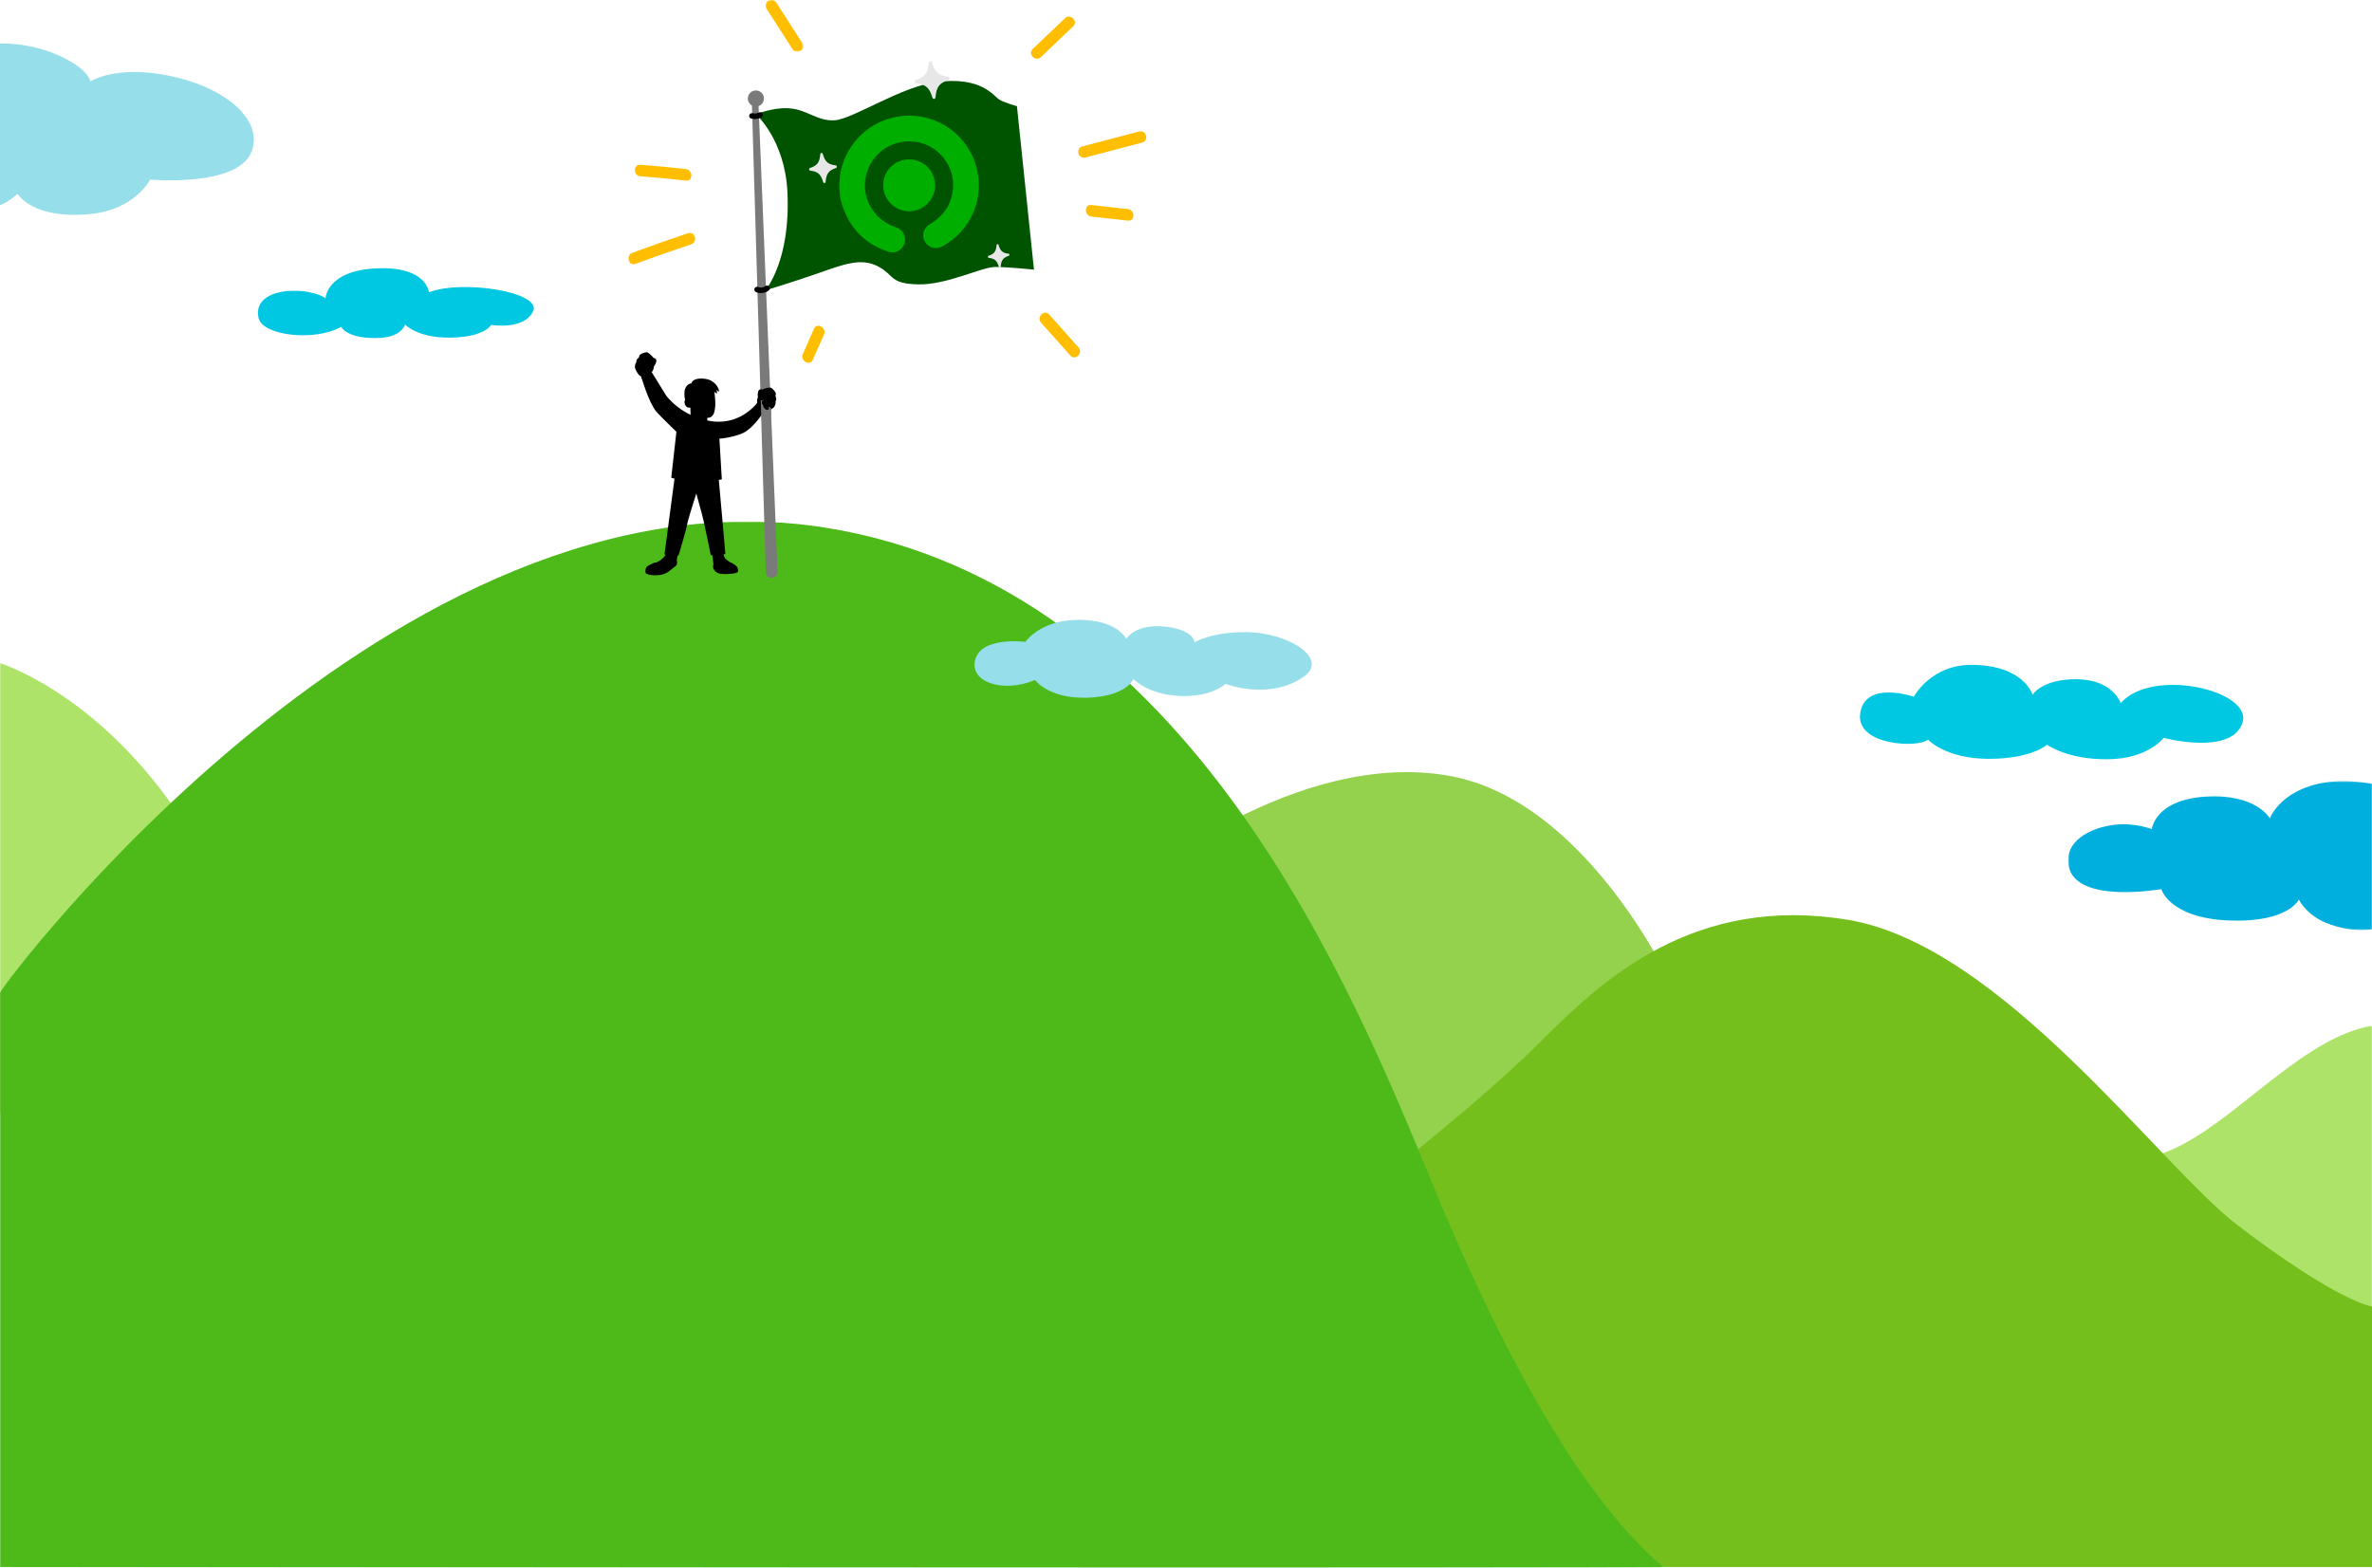 <?xml version="1.0" encoding="UTF-8"?>
<svg width="1440px" height="952px" viewBox="0 0 1440 952" version="1.1" xmlns="http://www.w3.org/2000/svg" xmlns:xlink="http://www.w3.org/1999/xlink">
    <!-- Generator: Sketch 62 (91390) - https://sketch.com -->
    <title>Group 105</title>
    <desc>Created with Sketch.</desc>
    <defs>
        <polygon id="path-1" points="0.415 0.834 199 0.834 199 192.235 0.415 192.235"></polygon>
        <polygon id="path-3" points="0 0.515 127.412 0.515 127.412 274.036 0 274.036"></polygon>
        <polygon id="path-5" points="0 0.669 1009.664 0.669 1009.664 636 0 636"></polygon>
        <polygon id="path-7" points="0.524 0.29 185 0.29 185 90.75 0.524 90.75"></polygon>
        <polygon id="path-9" points="0.705 0.985 23.686 0.985 23.686 32.405 0.705 32.405"></polygon>
        <polygon id="path-11" points="0 953.015 1440 953.015 1440 1 0 1"></polygon>
    </defs>
    <g id="Page-1-Copy" stroke="none" stroke-width="1" fill="none" fill-rule="evenodd">
        <g id="Home-Page-Copy-9" transform="translate(0, -2758)">
            <g id="Group-105" transform="translate(0, 2757)">
                <g id="Group-3" transform="translate(1241, 623.015)">
                    <mask id="mask-2" fill="white">
                        <use xlink:href="#path-1"></use>
                    </mask>
                    <g id="Clip-2"></g>
                    <path d="M84.247,72.794 C43.041,94.667 0.415,80.853 0.415,80.853 L4.677,121.146 L199,192.235 L199,0.834 C159.149,7.576 120.857,53.36 84.247,72.794" id="Fill-1" fill="#AEE36A" mask="url(#mask-2)"></path>
                </g>
                <g id="Group-6" transform="translate(0, 403.015)">
                    <mask id="mask-4" fill="white">
                        <use xlink:href="#path-3"></use>
                    </mask>
                    <g id="Clip-5"></g>
                    <path d="M127.412,124.852 C99.888,69.802 52.157,20.23 -0,0.515 L-0,274.036 L127.412,124.852 Z" id="Fill-4" fill="#AEE36A" mask="url(#mask-4)"></path>
                </g>
                <path d="M689.434,537.325 C689.434,537.325 787.09,455.039 880.447,472.217 C963.184,487.44 1014.134,597.688 1014.134,597.688 L858.041,768.718 L689.434,537.325 Z" id="Fill-7" fill="#94D24D"></path>
                <path d="M839.14,716.165 C839.14,716.165 899.298,669.592 936.529,632.268 C973.146,595.557 1028.875,544.043 1121.94,559.558 C1215.202,575.105 1311.07,708.902 1358.402,744.984 C1420.191,792.088 1440,794.318 1440,794.318 L1440,952.526 L956.927,952.526 L839.14,716.165 Z" id="Fill-9" fill="#74BF1B"></path>
                <g id="Group-13" transform="translate(0, 317.015)">
                    <mask id="mask-6" fill="white">
                        <use xlink:href="#path-5"></use>
                    </mask>
                    <g id="Clip-12"></g>
                    <path d="M1009.664,635.511 C953.524,587.878 903.849,485.95 870.168,404.153 C822.535,288.474 722.94,39.59 501.016,4.38 C240.035,-37.028 1.701,281.669 0,286.773 L0,635.511 C0,635.511 1010.96,636.612 1009.664,635.511" id="Fill-11" fill="#4DBA1A" mask="url(#mask-6)"></path>
                </g>
                <path d="M458.889,70.358 C458.889,70.358 476.381,85.816 478.008,117.138 C480.206,159.457 464.584,177.342 464.584,177.342 C464.584,177.342 482.076,172.054 497.127,166.766 C512.178,161.478 522.754,157.41 532.924,162.698 C543.094,167.986 539.839,173.275 557.331,173.682 C574.823,174.088 595.975,163.105 604.111,163.105 C612.247,163.105 627.705,164.732 627.705,164.732 L617.361,65.454 C617.361,65.454 609.806,63.443 606.552,61.409 C603.298,59.375 595.975,47.171 568.314,50.833 C546.926,53.663 517.873,73.206 506.889,74.019 C495.907,74.833 489.805,67.104 478.008,66.697 C468.648,66.374 458.889,70.358 458.889,70.358" id="Fill-14" fill="#005400"></path>
                <path d="M456.49,65.045 L464.928,349.687 L465.006,349.813 C466.854,352.816 470.494,352.586 472.096,349.363 L460.48,64.524 L456.49,65.045 Z" id="Fill-16" fill="#7A7A7A"></path>
                <path d="M463.777,60.811 C463.777,63.51 461.589,65.699 458.889,65.699 C456.19,65.699 454.002,63.51 454.002,60.811 C454.002,58.111 456.19,55.923 458.889,55.923 C461.589,55.923 463.777,58.111 463.777,60.811" id="Fill-18" fill="#7A7A7A"></path>
                <path d="M725.188,391.066 C725.188,391.066 725.188,383.757 708.438,381.625 C689.288,379.188 683.77,388.934 683.77,388.934 C683.77,388.934 678.288,377.361 654.837,377.361 C631.388,377.361 622.556,390.762 622.556,390.762 C622.556,390.762 594.538,387.107 591.797,402.639 C589.505,415.622 609.46,421.826 628.341,413.907 C628.341,413.907 636.761,425.566 660.515,424.651 C684.27,423.738 688.034,413.298 688.034,413.298 C688.034,413.298 696.904,422.819 716.277,423.605 C735.649,424.39 744.027,416.274 744.027,416.274 C744.027,416.274 770.99,426.746 791.933,411.563 C806.471,401.023 782.77,385.122 756.591,384.86 C735.347,384.648 725.188,391.066 725.188,391.066" id="Fill-20" fill="#97DEEB"></path>
                <path d="M260.385,178.457 C281.241,170.585 329.419,178.483 323.61,190.111 C317.801,201.74 298.203,198.237 298.203,198.237 C298.203,198.237 294.852,204.722 277.636,205.846 C254.023,207.387 245.899,197.979 245.899,197.979 C245.899,197.979 244.165,205.371 231.119,206.138 C210.953,207.324 207.075,199.465 207.075,199.465 C191.428,208.414 159.415,205.006 156.953,194.051 C154.437,182.86 165.383,177.733 177.661,177.591 C191.786,177.429 197.653,182.135 197.653,182.135 C197.653,182.135 198.173,165.274 228.685,163.948 C259.196,162.623 260.385,178.457 260.385,178.457" id="Fill-22" fill="#00C7E2"></path>
                <path d="M0,125.58 C5.18,123.812 10.693,118.677 10.693,118.677 C10.693,118.677 19.645,134.615 55.398,130.9 C82.041,128.132 91.162,110.061 91.162,110.061 C91.162,110.061 144.213,114.804 152.658,93.195 C160.187,73.93 137.086,54.154 103.158,47.082 C70.222,40.217 54.872,50.463 54.872,50.463 C54.872,50.463 54.052,43.243 36.708,35.162 C17.787,26.346 0,27.486 0,27.486 L0,125.58 Z" id="Fill-24" fill="#97DEEB"></path>
                <path d="M1161.832,424.067 C1161.832,424.067 1132.448,413.925 1129.327,433.948 C1126.2,454.015 1165.212,455.271 1170.413,450.07 C1170.413,450.07 1181.074,461.772 1207.338,461.772 C1233.602,461.772 1242.703,453.191 1242.703,453.191 C1242.703,453.191 1254.925,462.293 1279.628,462.032 C1304.331,461.772 1313.433,449.03 1313.433,449.03 C1313.433,449.03 1354.258,459.952 1361.279,440.189 C1368.3,420.426 1306.672,405.864 1287.429,427.967 C1287.429,427.967 1282.792,413.796 1261.234,413.459 C1239.677,413.123 1233.951,422.891 1233.951,422.891 C1233.951,422.891 1228.898,405.038 1197.235,404.701 C1172.302,404.436 1161.832,424.067 1161.832,424.067" id="Fill-26" fill="#00C7E2"></path>
                <g id="Group-30" transform="translate(1255, 475.015)">
                    <mask id="mask-8" fill="white">
                        <use xlink:href="#path-7"></use>
                    </mask>
                    <g id="Clip-29"></g>
                    <path d="M140.572,72.224 C140.572,72.224 134.224,86.382 98.096,84.918 C61.968,83.453 57.086,65.877 57.086,65.877 C57.086,65.877 5.757,75.084 0.94,52.207 C-2.317,36.74 14.167,28.441 28.966,26.766 C40.793,25.429 51.346,29.4 51.346,29.4 C51.346,29.4 53.179,11.685 83.938,9.732 C114.696,7.779 122.996,22.913 122.996,22.913 C122.996,22.913 130.319,2.897 162.542,0.455 C172.869,-0.327 185,1.92 185,1.92 L185,90.288 C185,90.288 172.795,92.73 157.171,86.382 C144.992,81.435 140.572,72.224 140.572,72.224" id="Fill-28" fill="#00AFDD" mask="url(#mask-8)"></path>
                </g>
                <path d="M388.778,108.055 C397.993,108.719 407.186,109.593 416.362,110.674 C420.827,111.201 420.789,104.198 416.362,103.674 C407.187,102.593 397.993,101.719 388.778,101.055 C384.283,100.731 384.303,107.731 388.778,108.055" id="Fill-31" fill="#FFBF00"></path>
                <path d="M385.793,161.227 C396.99,157.09 408.252,153.135 419.575,149.36 C423.829,147.943 422.005,141.18 417.714,142.61 C406.39,146.385 395.13,150.34 383.933,154.477 C379.743,156.025 381.555,162.793 385.793,161.227" id="Fill-33" fill="#FFBF00"></path>
                <g id="Group-37" transform="translate(464, 0.015)">
                    <mask id="mask-10" fill="white">
                        <use xlink:href="#path-9"></use>
                    </mask>
                    <g id="Clip-36"></g>
                    <path d="M1.273,6.141 C6.54,14.354 11.806,22.569 17.072,30.782 C19.497,34.562 25.558,31.055 23.117,27.248 C17.85,19.035 12.584,10.822 7.317,2.608 C4.893,-1.171 -1.168,2.334 1.273,6.141" id="Fill-35" fill="#FFBF00" mask="url(#mask-10)"></path>
                </g>
                <path d="M646.539,12.074 C640.014,18.287 633.488,24.5 626.963,30.713 C623.694,33.826 628.649,38.77 631.913,35.663 C638.438,29.449 644.963,23.237 651.489,17.024 C654.758,13.911 649.803,8.966 646.539,12.074" id="Fill-38" fill="#FFBF00"></path>
                <path d="M658.949,96.638 C670.431,93.618 681.913,90.599 693.394,87.579 C697.747,86.434 695.902,79.68 691.533,80.829 C680.052,83.849 668.57,86.868 657.088,89.888 C652.735,91.032 654.581,97.785 658.949,96.638" id="Fill-40" fill="#FFBF00"></path>
                <path d="M662.567,132.494 C669.953,133.316 677.339,134.138 684.726,134.962 C689.196,135.458 689.161,128.454 684.726,127.962 C677.339,127.138 669.953,126.317 662.567,125.493 C658.097,124.996 658.132,132 662.567,132.494" id="Fill-42" fill="#FFBF00"></path>
                <path d="M631.992,196.941 C637.931,203.599 643.871,210.257 649.81,216.915 C652.815,220.283 657.752,215.318 654.76,211.965 C648.821,205.307 642.881,198.649 636.942,191.991 C633.937,188.623 629,193.587 631.992,196.941" id="Fill-44" fill="#FFBF00"></path>
                <path d="M494.186,200.613 C491.918,205.723 489.651,210.834 487.383,215.944 C485.573,220.025 491.603,223.591 493.428,219.477 L500.23,204.146 C502.041,200.065 496.012,196.499 494.186,200.613" id="Fill-46" fill="#FFBF00"></path>
                <path d="M575.817,49.575 C570.215,51.465 568.481,53.785 567.921,60.144 C567.823,61.255 566.397,61.401 566.075,60.333 C564.24,54.219 562.071,52.297 556.203,51.583 C555.176,51.458 555.018,49.907 555.998,49.575 C561.599,47.687 563.334,45.365 563.893,39.008 C563.991,37.895 565.418,37.749 565.739,38.819 C567.574,44.931 569.743,46.853 575.611,47.569 C576.638,47.694 576.796,49.245 575.817,49.575" id="Fill-48" fill="#E7E7E7"></path>
                <path d="M612.419,156.328 C608.944,157.5 607.868,158.94 607.521,162.883 C607.461,163.573 606.575,163.663 606.376,163 C605.238,159.209 603.892,158.016 600.252,157.573 C599.616,157.495 599.517,156.534 600.125,156.328 C603.6,155.157 604.676,153.717 605.023,149.773 C605.084,149.084 605.968,148.993 606.168,149.656 C607.306,153.448 608.651,154.64 612.292,155.083 C612.928,155.161 613.026,156.123 612.419,156.328" id="Fill-50" fill="#E7E7E7"></path>
                <path d="M507.504,103.02 C503.04,104.525 501.657,106.375 501.212,111.442 C501.133,112.329 499.996,112.445 499.74,111.593 C498.277,106.721 496.549,105.189 491.872,104.62 C491.054,104.52 490.927,103.283 491.708,103.02 C496.173,101.515 497.555,99.665 498.001,94.598 C498.079,93.711 499.216,93.595 499.472,94.447 C500.935,99.319 502.664,100.851 507.34,101.42 C508.158,101.52 508.285,102.757 507.504,103.02" id="Fill-52" fill="#E7E7E7"></path>
                <path d="M509.604,111.685 C510.316,94.022 522.34,77.998 540.229,72.902 C562.871,66.452 586.221,79.412 592.638,102.06 C597.958,120.838 589.854,140.679 572.362,150.469 C568.319,152.732 563.698,151.538 561.507,147.745 C559.28,143.888 560.631,139.372 564.752,136.945 C572.81,132.199 577.561,125.278 578.52,115.922 C579.933,102.141 570.013,89.332 556.296,87.154 C540.778,84.689 526.677,95.601 525.167,111.241 C524.008,123.257 531.659,134.914 543.313,138.797 C546.118,139.732 548.236,141.29 549.091,144.235 C549.995,147.351 549.22,150.05 546.862,152.21 C544.632,154.253 541.943,154.72 539.104,153.77 C526.541,149.568 517.545,141.428 512.597,129.133 C511.831,127.23 510.335,123.522 509.945,119.716 C509.426,114.664 509.426,116.089 509.604,111.685" id="Fill-54" fill="#00AE00"></path>
                <path d="M536.231,114.998 C535.387,106.305 541.69,98.671 550.442,97.863 C558.726,97.098 566.572,102.782 567.593,111.956 C568.553,120.575 561.999,128.39 553.41,129.217 C544.776,130.049 537.073,123.673 536.231,114.998" id="Fill-56" fill="#00AE00"></path>
                <path d="M459.144,178.454 C461.517,179.371 464.437,179.001 466.514,177.537 C466.881,177.279 467.168,176.973 467.291,176.527 C467.402,176.122 467.352,175.584 467.121,175.225 C466.659,174.509 465.581,174.074 464.808,174.618 C464.598,174.766 464.38,174.904 464.154,175.027 C464.04,175.088 463.924,175.141 463.809,175.199 C463.515,175.346 464.197,175.05 463.813,175.197 C463.346,175.375 462.861,175.495 462.367,175.566 C462.517,175.546 462.666,175.526 462.816,175.506 C462.239,175.581 461.662,175.585 461.084,175.516 C461.234,175.536 461.384,175.556 461.534,175.576 C461.021,175.506 460.525,175.381 460.043,175.194 C459.658,175.045 459.083,175.164 458.741,175.365 C458.39,175.57 458.056,175.972 457.964,176.375 C457.743,177.343 458.259,178.112 459.144,178.454" id="Fill-58" fill="#000000"></path>
                <path d="M456.04,73.013 C457.017,73.222 458.037,73.368 459.035,73.254 C459.564,73.193 460.087,73.112 460.597,72.958 C461.167,72.785 461.719,72.547 462.259,72.298 C462.622,72.13 462.934,71.658 463.035,71.287 C463.147,70.883 463.097,70.344 462.865,69.985 C462.632,69.624 462.286,69.306 461.855,69.208 C461.388,69.102 460.986,69.179 460.552,69.379 C460.418,69.441 460.282,69.501 460.146,69.559 C460.28,69.502 460.415,69.445 460.55,69.388 C459.941,69.641 459.314,69.835 458.66,69.924 C458.81,69.904 458.959,69.884 459.109,69.864 C458.52,69.937 457.931,69.921 457.343,69.845 C457.493,69.866 457.643,69.886 457.792,69.906 C457.506,69.866 457.222,69.814 456.939,69.753 C456.495,69.658 456.037,69.689 455.636,69.924 C455.286,70.129 454.952,70.531 454.86,70.933 C454.666,71.784 455.116,72.815 456.04,73.013" id="Fill-60" fill="#000000"></path>
                <path d="M391.9,348.788 C391.936,349.194 393.015,349.657 393.459,349.792 C394.115,349.993 395.409,350.304 397.702,350.322 C403.534,350.369 405.827,348.116 406.819,347.366 C407.617,346.762 409.519,345.256 410.365,344.522 C410.625,344.297 410.884,343.915 410.933,343.601 L411.109,341.937 C411.123,341.819 411.037,341.708 410.905,341.678 C410.853,341.666 410.822,341.657 410.822,341.657 L410.775,342.042 C410.775,342.042 410.77,342.045 410.768,342.047 L411.262,338.398 C411.68,338.349 411.927,338.306 411.927,338.306 C411.927,338.306 416.497,323.169 417.176,319.327 C417.784,315.889 422.713,300.68 422.713,300.68 C422.713,300.68 426.274,313.343 427.307,317.992 C428.283,322.383 431.479,337.999 431.479,337.999 C431.771,338.128 432.122,338.227 432.506,338.302 L433.152,344.097 C433.149,344.097 433.076,344.102 433.035,344.11 C432.96,344.125 432.893,344.18 432.89,344.224 C432.884,344.298 432.887,344.381 432.889,344.472 C432.909,345.27 432.974,345.856 432.974,345.856 C432.974,345.856 433.534,348.064 436.07,349.065 C438.876,350.174 447.401,349.437 448.001,348.21 C448.001,348.21 448.51,345.637 446.464,344.261 C445.881,343.868 445.16,343.404 444.411,342.913 C444.147,342.74 443.837,342.617 443.507,342.57 C443.478,342.566 443.447,342.565 443.418,342.561 C442.95,342.248 442.489,341.93 442.063,341.621 L442.157,341.606 C442.116,341.603 442.074,341.603 442.033,341.6 C441.059,340.892 440.27,340.225 440.007,339.738 C440.006,339.737 440.005,339.736 440.005,339.736 C439.598,338.979 439.353,338.274 439.206,337.72 C439.925,337.473 440.343,337.262 440.343,337.262 C440.343,337.262 439.345,325.698 438.809,319.505 C438.274,313.312 435.89,287.026 435.89,287.026 L410.052,287.363 L403.409,337.589 C403.409,337.589 403.635,337.717 404.088,337.879 C403.205,339.357 401.619,340.819 400.291,341.58 C400.241,341.573 400.192,341.562 400.142,341.555 L400.248,341.605 C400.199,341.633 400.149,341.663 400.101,341.689 C399.822,341.837 399.559,341.975 399.302,342.107 C399.225,342.147 399.15,342.185 399.076,342.223 C398.895,342.316 398.719,342.405 398.549,342.49 C398.481,342.524 398.41,342.56 398.342,342.593 C398.108,342.571 397.866,342.557 397.613,342.555 C397.587,342.555 397.559,342.562 397.536,342.573 C394.351,344.128 393.267,344.336 392.447,345.439 C391.678,346.474 391.823,347.942 391.9,348.788" id="Fill-62" fill="#000000"></path>
                <path d="M438.204,292.054 C438.204,292.054 433.16,293.231 425.027,293.485 C415.374,293.787 407.504,291.078 407.504,291.078 L410.634,263.177 C410.634,263.177 400.67,253.599 398.368,250.837 C393.71,245.247 389.246,229.582 389.246,229.582 L395.534,226.787 L404.499,241.327 C404.499,241.327 413.78,254.195 431.985,256.779 C450.121,259.352 460.069,245.158 460.069,245.158 L464.08,250.358 C464.08,250.358 457.243,261.83 449.814,264.504 C442.386,267.179 436.734,267.355 436.734,267.355 L438.204,292.054 Z" id="Fill-64" fill="#000000"></path>
                <mask id="mask-12" fill="white">
                    <use xlink:href="#path-11"></use>
                </mask>
                <g id="Clip-67"></g>
                <polygon id="Fill-66" fill="#000000" mask="url(#mask-12)" points="419.564 258.204 429.388 258.204 429.388 245.857 419.564 245.857"></polygon>
                <path d="M436.485,238.136 C436.161,236.425 434.032,231.928 428.279,231.059 C423.431,230.325 420.333,231.592 419.707,233.735 C419.707,233.735 417.017,233.959 415.883,237.207 C415.136,239.346 415.552,242.194 415.923,243.894 C414.896,245.198 416.085,248.559 418.21,248.547 C418.471,248.545 418.7,248.519 418.908,248.479 C418.941,248.561 419.022,248.629 419.112,248.633 L419.268,254.134 C419.268,254.134 420.888,255.302 423.459,255.612 C425.001,255.799 427.29,255.611 429.006,254.801 L429.012,254.744 C429.49,254.737 429.985,254.697 430.498,254.608 C434.897,253.847 434.491,245.47 433.883,240.66 C433.954,240.512 433.952,240.323 433.824,240.206 C433.762,239.75 433.701,239.334 433.643,238.967 C434.285,239.304 434.716,239.678 434.951,239.92 C435.05,240.023 435.224,239.966 435.244,239.824 C435.313,239.323 435.394,238.514 434.714,237.812 C434.714,237.812 435.17,237.97 436.193,238.717 C436.354,238.834 436.578,238.626 436.485,238.136" id="Fill-68" fill="#000000" mask="url(#mask-12)"></path>
                <path d="M396.441,230.302 L394.918,227.448 C394.918,227.448 395.764,227.207 396.417,225.828 C397.07,224.449 396.852,223.773 396.852,223.773 C396.852,223.773 398.062,222.2 398.376,220.774 C398.69,219.347 397.965,218.307 396.647,218.355 C396.647,218.355 396.538,217.823 395.208,216.638 C393.878,215.453 393.201,214.844 392.233,214.895 C391.266,214.946 388.461,215.961 388.146,216.905 C387.832,217.847 388.049,217.993 387.614,218.307 C387.179,218.621 386.381,219.395 386.381,220.024 C386.381,220.653 386.308,220.967 385.97,221.524 C385.631,222.08 385.051,223.7 385.825,225.296 C386.599,226.892 387.493,228.851 389.065,229.48 L390.226,231.947 L396.441,230.302 Z" id="Fill-69" fill="#000000" mask="url(#mask-12)"></path>
                <path d="M387.15,225.086 C387.419,225.098 387.69,225.047 387.935,224.938" id="Fill-70" fill="#000000" mask="url(#mask-12)"></path>
                <path d="M387.15,225.391 C387.312,225.398 387.474,225.382 387.632,225.352 C387.792,225.322 387.942,225.266 388.089,225.202 C388.155,225.173 388.212,225.085 388.23,225.019 C388.25,224.946 388.241,224.849 388.199,224.784 C388.157,224.718 388.094,224.661 388.016,224.643 C387.989,224.64 387.962,224.636 387.935,224.632 C387.88,224.632 387.829,224.646 387.781,224.674 C387.772,224.678 387.763,224.682 387.754,224.685 L387.828,224.655 C387.686,224.714 387.537,224.755 387.385,224.777 C387.412,224.773 387.439,224.769 387.466,224.766 C387.361,224.78 387.256,224.785 387.15,224.78 C386.99,224.773 386.838,224.926 386.845,225.086 C386.852,225.257 386.979,225.384 387.15,225.391" id="Fill-71" fill="#000000" mask="url(#mask-12)"></path>
                <path d="M387.961,224.826 C388.018,224.992 388.128,225.133 388.237,225.269 C388.579,225.691 388.939,226.097 389.315,226.488" id="Fill-72" fill="#000000" mask="url(#mask-12)"></path>
                <path d="M387.667,224.907 C387.801,225.278 388.09,225.575 388.342,225.869 C388.586,226.155 388.839,226.434 389.1,226.703 C389.211,226.819 389.422,226.823 389.532,226.703 C389.646,226.579 389.65,226.394 389.532,226.272 C389.286,226.017 389.046,225.755 388.815,225.486 C388.703,225.355 388.592,225.222 388.483,225.089 C388.455,225.054 388.427,225.019 388.399,224.984 C388.419,225.01 388.404,224.99 388.394,224.976 C388.382,224.96 388.371,224.945 388.36,224.929 C388.335,224.893 388.312,224.856 388.291,224.817 C388.281,224.8 388.273,224.782 388.264,224.766 C388.239,224.724 388.286,224.827 388.256,224.744 C388.202,224.595 388.046,224.477 387.88,224.531 C387.733,224.579 387.608,224.746 387.667,224.907" id="Fill-73" fill="#000000" mask="url(#mask-12)"></path>
                <path d="M388.622,225.786 C388.191,225.857 387.868,226.307 387.911,226.742 C387.955,227.177 388.336,227.545 388.769,227.603 C389.013,227.635 389.259,227.581 389.498,227.525 C389.972,227.414 390.456,227.289 390.854,227.01 C391.253,226.73 391.553,226.26 391.497,225.776 C391.478,225.624 391.427,225.478 391.361,225.34 C391.155,224.908 390.817,224.569 390.501,224.217 C390.209,223.892 390.002,223.474 389.699,223.176 C388.993,222.478 388.421,222.393 387.486,222.354" id="Fill-74" fill="#000000" mask="url(#mask-12)"></path>
                <path d="M388.541,225.492 C387.651,225.683 387.337,226.774 387.905,227.449 C388.555,228.221 389.737,227.867 390.53,227.531 C391.388,227.166 392.073,226.301 391.693,225.343 C391.514,224.89 391.189,224.522 390.866,224.166 C390.539,223.806 390.305,223.376 389.975,223.021 C389.656,222.679 389.262,222.403 388.821,222.245 C388.396,222.093 387.933,222.069 387.486,222.049 C387.093,222.032 387.094,222.643 387.486,222.66 C388.26,222.694 388.918,222.821 389.483,223.392 C389.812,223.724 390.032,224.151 390.344,224.499 C390.65,224.841 391.007,225.187 391.152,225.635 C391.485,226.667 390.097,227.076 389.372,227.242 C388.967,227.333 388.507,227.355 388.283,226.929 C388.095,226.572 388.323,226.163 388.703,226.081 C389.087,225.998 388.925,225.409 388.541,225.492" id="Fill-75" fill="#000000" mask="url(#mask-12)"></path>
                <path d="M391.54,226.15 C391.915,226.244 392.333,226.136 392.617,225.875 C392.842,225.666 392.977,225.377 393.061,225.082 C393.202,224.584 393.206,224.025 392.952,223.574 C392.838,223.374 392.679,223.203 392.526,223.031 C391.974,222.412 391.48,221.745 391.031,221.048 C390.214,219.779 388.914,219.618 388.471,219.665" id="Fill-76" fill="#000000" mask="url(#mask-12)"></path>
                <path d="M391.459,226.444 C392.531,226.663 393.257,225.85 393.423,224.858 C393.503,224.369 393.461,223.858 393.216,223.42 C392.95,222.944 392.507,222.56 392.173,222.134 C391.548,221.338 391.101,220.365 390.211,219.822 C389.709,219.515 389.065,219.305 388.471,219.359 C388.082,219.394 388.079,220.006 388.471,219.97 C388.887,219.932 389.325,220.047 389.695,220.234 C390.438,220.61 390.798,221.285 391.267,221.936 C391.522,222.294 391.793,222.642 392.077,222.978 C392.366,223.321 392.721,223.629 392.818,224.086 C392.979,224.837 392.582,226.051 391.622,225.855 C391.238,225.777 391.074,226.365 391.459,226.444" id="Fill-77" fill="#000000" mask="url(#mask-12)"></path>
                <path d="M392.519,222.965 C392.832,223.035 393.168,222.937 393.426,222.747 C393.685,222.557 393.873,222.284 394.01,221.994 C394.062,221.883 394.108,221.768 394.127,221.648 C394.164,221.41 394.098,221.165 393.988,220.951 C393.877,220.737 393.726,220.548 393.58,220.356 C392.682,219.168 392.277,217.909 390.565,217.604" id="Fill-78" fill="#000000" mask="url(#mask-12)"></path>
                <path d="M392.438,223.26 C393.329,223.416 394.033,222.78 394.341,221.991 C394.676,221.139 394.034,220.496 393.587,219.845 C393.226,219.318 392.904,218.755 392.462,218.286 C391.973,217.766 391.346,217.443 390.647,217.31 C390.262,217.237 390.098,217.826 390.483,217.899 C391.026,218.002 391.514,218.215 391.916,218.602 C392.277,218.952 392.546,219.38 392.822,219.798 C392.967,220.019 393.115,220.239 393.272,220.451 C393.464,220.71 393.704,220.97 393.796,221.285 C393.976,221.909 393.262,222.787 392.601,222.671 C392.216,222.603 392.051,223.192 392.438,223.26" id="Fill-79" fill="#000000" mask="url(#mask-12)"></path>
                <path d="M393.859,219.543 C393.567,219.527 393.276,219.481 392.992,219.407" id="Fill-80" fill="#000000" mask="url(#mask-12)"></path>
                <path d="M393.859,219.238 C393.743,219.232 393.628,219.22 393.512,219.205 C393.539,219.209 393.567,219.213 393.593,219.216 C393.418,219.192 393.245,219.157 393.073,219.113 C392.919,219.073 392.734,219.164 392.697,219.326 C392.661,219.486 392.745,219.659 392.911,219.702 C393.22,219.782 393.54,219.831 393.859,219.849 C394.019,219.858 394.171,219.702 394.164,219.544 C394.157,219.37 394.03,219.248 393.859,219.238" id="Fill-81" fill="#000000" mask="url(#mask-12)"></path>
                <path d="M394.193,221.325 C394.322,221.379 394.473,221.351 394.596,221.284 C394.718,221.217 394.818,221.115 394.913,221.013 C395.332,220.563 395.717,220.081 396.062,219.572 C396.166,219.419 396.267,219.261 396.324,219.085 C396.381,218.909 396.388,218.711 396.308,218.545" id="Fill-82" fill="#000000" mask="url(#mask-12)"></path>
                <path d="M394.111,221.62 C394.511,221.756 394.866,221.509 395.129,221.229 C395.38,220.961 395.616,220.68 395.841,220.39 C396.275,219.831 396.896,219.139 396.571,218.391 C396.506,218.239 396.283,218.204 396.153,218.281 C395.997,218.372 395.978,218.547 396.044,218.699 C396.13,218.896 395.976,219.143 395.875,219.302 C395.722,219.542 395.552,219.773 395.378,219.998 C395.2,220.227 395.012,220.45 394.818,220.665 C394.693,220.803 394.492,221.105 394.274,221.031 C394.117,220.977 393.94,221.092 393.898,221.244 C393.852,221.412 393.954,221.566 394.111,221.62" id="Fill-83" fill="#000000" mask="url(#mask-12)"></path>
                <path d="M396.182,223.939 C395.794,224.176 395.387,224.415 394.934,224.461 C394.482,224.508 393.971,224.307 393.802,223.884 C393.741,223.733 393.728,223.567 393.733,223.404 C393.751,222.732 394.045,222.101 394.349,221.501" id="Fill-84" fill="#000000" mask="url(#mask-12)"></path>
                <path d="M396.027,223.676 C395.692,223.881 395.333,224.108 394.934,224.156 C394.666,224.189 394.339,224.119 394.161,223.902 C393.935,223.627 394.042,223.149 394.125,222.836 C394.234,222.421 394.419,222.036 394.611,221.655 C394.686,221.508 394.65,221.324 394.502,221.237 C394.366,221.158 394.158,221.199 394.084,221.347 C393.849,221.811 393.617,222.29 393.504,222.801 C393.391,223.311 393.355,223.899 393.717,224.319 C393.994,224.64 394.457,224.795 394.873,224.772 C395.41,224.743 395.886,224.477 396.335,224.203 C396.671,223.999 396.364,223.47 396.027,223.676" id="Fill-85" fill="#000000" mask="url(#mask-12)"></path>
                <path d="M457.915,248.945 L460.177,246.506 C460.177,246.506 459.537,245.901 459.593,244.377 C459.648,242.852 460.153,242.351 460.153,242.351 C460.153,242.351 459.805,240.399 460.183,238.988 C460.561,237.577 461.684,236.988 462.832,237.638 C462.832,237.638 463.173,237.216 464.9,236.778 C466.626,236.339 467.508,236.11 468.343,236.6 C469.178,237.091 471.2,239.285 471.045,240.267 C470.889,241.249 470.629,241.278 470.871,241.757 C471.112,242.237 471.464,243.291 471.174,243.849 C470.885,244.407 470.804,244.719 470.848,245.369 C470.893,246.019 470.661,247.724 469.239,248.784 C467.817,249.844 466.12,251.171 464.435,251.005 L462.269,252.659 L457.915,248.945 Z" id="Fill-86" fill="#000000" mask="url(#mask-12)"></path>
                <path d="M461.818,243.041 L462.173,253.896 C462.173,253.896 468.079,253.914 468.079,253.749 C468.079,253.584 467.858,240.655 467.858,240.655 L461.818,243.041 Z" id="Fill-87" fill="#7A7A7A" mask="url(#mask-12)"></path>
                <path d="M463.826,241.345 C463.688,241.325 463.572,241.222 463.502,241.102 C463.431,240.982 463.399,240.844 463.37,240.707 C463.243,240.105 463.162,239.493 463.129,238.879 C463.119,238.695 463.114,238.506 463.156,238.327 C463.198,238.147 463.294,237.972 463.449,237.871" id="Fill-88" fill="#000000" mask="url(#mask-12)"></path>
                <path d="M463.907,241.051 C463.677,240.999 463.661,240.618 463.625,240.432 C463.572,240.156 463.528,239.88 463.495,239.601 C463.463,239.321 463.437,239.038 463.429,238.756 C463.423,238.556 463.419,238.268 463.603,238.136 C463.737,238.04 463.802,237.87 463.713,237.718 C463.635,237.586 463.429,237.512 463.295,237.609 C462.645,238.075 462.809,238.978 462.892,239.667 C462.939,240.052 462.998,240.438 463.082,240.817 C463.162,241.183 463.348,241.551 463.744,241.64 C464.127,241.727 464.291,241.138 463.907,241.051" id="Fill-89" fill="#000000" mask="url(#mask-12)"></path>
                <path d="M467.918,248.2 C467.682,248.072 467.476,247.888 467.322,247.668" id="Fill-90" fill="#000000" mask="url(#mask-12)"></path>
                <path d="M468.072,247.936 C467.991,247.892 467.914,247.842 467.842,247.786 C467.862,247.802 467.883,247.818 467.903,247.834 C467.784,247.742 467.676,247.635 467.584,247.515 C467.6,247.536 467.616,247.557 467.632,247.577 C467.616,247.556 467.6,247.535 467.585,247.514 C467.539,247.447 467.483,247.395 467.403,247.374 C467.33,247.353 467.232,247.362 467.167,247.404 C467.102,247.446 467.045,247.509 467.027,247.587 C467.01,247.663 467.011,247.755 467.058,247.822 C467.243,248.085 467.48,248.309 467.763,248.463 C467.834,248.502 467.92,248.516 467.999,248.494 C468.07,248.475 468.147,248.42 468.181,248.354 C468.219,248.283 468.238,248.197 468.212,248.119 C468.188,248.044 468.142,247.975 468.072,247.936" id="Fill-91" fill="#000000" mask="url(#mask-12)"></path>
                <path d="M467.357,247.559 C467.223,247.672 467.056,247.736 466.892,247.795 C466.381,247.981 465.863,248.143 465.339,248.283" id="Fill-92" fill="#000000" mask="url(#mask-12)"></path>
                <path d="M467.141,247.344 C467.045,247.421 466.907,247.467 466.774,247.515 C466.61,247.574 466.445,247.631 466.28,247.686 C465.942,247.797 465.601,247.898 465.258,247.99 C465.099,248.032 465.001,248.207 465.045,248.365 C465.089,248.526 465.261,248.621 465.421,248.579 C465.789,248.48 466.154,248.371 466.516,248.25 C466.881,248.128 467.269,248.021 467.573,247.776 C467.702,247.672 467.681,247.451 467.573,247.344 C467.446,247.217 467.27,247.24 467.141,247.344" id="Fill-93" fill="#000000" mask="url(#mask-12)"></path>
                <path d="M466.296,248.041 C466.629,248.324 466.673,248.876 466.412,249.226 C466.15,249.576 465.633,249.695 465.233,249.521 C465.007,249.423 464.824,249.25 464.648,249.078 C464.299,248.739 463.949,248.382 463.753,247.937 C463.556,247.492 463.541,246.934 463.839,246.549 C463.933,246.428 464.052,246.33 464.18,246.245 C464.579,245.981 465.044,245.866 465.496,245.728 C465.914,245.6 466.307,245.349 466.72,245.249 C467.685,245.016 468.218,245.238 469.04,245.687" id="Fill-94" fill="#000000" mask="url(#mask-12)"></path>
                <path d="M466.08,248.257 C466.341,248.501 466.347,248.938 466.05,249.161 C465.716,249.411 465.328,249.278 465.044,249.032 C464.49,248.55 463.576,247.657 464.015,246.838 C464.228,246.441 464.75,246.277 465.152,246.151 C465.384,246.078 465.618,246.016 465.843,245.926 C466.077,245.832 466.302,245.714 466.538,245.626 C466.917,245.486 467.348,245.417 467.748,245.486 C468.157,245.555 468.526,245.756 468.886,245.951 C469.231,246.139 469.54,245.612 469.194,245.424 C468.81,245.215 468.412,245.003 467.981,244.91 C467.566,244.82 467.143,244.843 466.731,244.933 C466.213,245.048 465.752,245.332 465.245,245.484 C464.798,245.618 464.333,245.756 463.95,246.034 C463.12,246.636 463.172,247.717 463.723,248.498 C463.988,248.873 464.322,249.223 464.674,249.517 C465.013,249.801 465.404,249.956 465.849,249.885 C466.813,249.73 467.248,248.512 466.512,247.825 C466.225,247.557 465.792,247.988 466.08,248.257" id="Fill-95" fill="#000000" mask="url(#mask-12)"></path>
                <path d="M463.609,246.847 C463.24,246.734 462.937,246.426 462.829,246.055 C462.743,245.761 462.777,245.443 462.858,245.147 C462.993,244.648 463.279,244.167 463.729,243.912 C463.929,243.799 464.153,243.734 464.374,243.666 C465.166,243.421 465.933,243.105 466.677,242.739 C468.032,242.073 469.229,242.607 469.584,242.875" id="Fill-96" fill="#000000" mask="url(#mask-12)"></path>
                <path d="M463.69,246.552 C462.842,246.251 463.03,245.185 463.44,244.592 C463.678,244.247 464.01,244.1 464.4,243.978 C464.814,243.848 465.223,243.705 465.625,243.542 C466.369,243.241 467.099,242.754 467.919,242.725 C468.441,242.707 469.002,242.828 469.43,243.139 C469.748,243.37 470.053,242.841 469.738,242.612 C469.174,242.202 468.388,242.06 467.708,242.13 C467.177,242.184 466.72,242.385 466.243,242.61 C465.723,242.854 465.191,243.072 464.648,243.256 C464.199,243.408 463.719,243.507 463.341,243.809 C462.975,244.102 462.732,244.522 462.592,244.966 C462.309,245.867 462.589,246.808 463.528,247.141 C463.899,247.273 464.059,246.683 463.69,246.552" id="Fill-97" fill="#000000" mask="url(#mask-12)"></path>
                <path d="M464.413,243.613 C464.109,243.512 463.872,243.254 463.748,242.958 C463.624,242.662 463.604,242.331 463.638,242.012 C463.65,241.891 463.67,241.769 463.716,241.655 C463.806,241.432 463.99,241.258 464.195,241.131 C464.399,241.005 464.627,240.921 464.85,240.831 C466.233,240.277 467.229,239.407 468.853,240.03" id="Fill-98" fill="#000000" mask="url(#mask-12)"></path>
                <path d="M464.494,243.319 C463.94,243.11 463.8,242.277 463.997,241.78 C464.109,241.497 464.406,241.346 464.67,241.232 C464.958,241.107 465.25,240.996 465.535,240.863 C466.022,240.636 466.5,240.376 467.02,240.229 C467.617,240.061 468.193,240.111 468.772,240.324 C469.141,240.461 469.301,239.87 468.934,239.735 C468.208,239.467 467.453,239.444 466.716,239.683 C466.04,239.902 465.425,240.27 464.769,240.537 C464.41,240.684 464.044,240.816 463.754,241.085 C463.46,241.359 463.353,241.709 463.325,242.1 C463.269,242.862 463.584,243.626 464.332,243.908 C464.7,244.047 464.859,243.457 464.494,243.319" id="Fill-99" fill="#000000" mask="url(#mask-12)"></path>
                <path d="M465.031,239.991 C465.29,240.128 465.563,240.239 465.844,240.322" id="Fill-100" fill="#000000" mask="url(#mask-12)"></path>
                <path d="M464.877,240.255 C465.159,240.403 465.457,240.526 465.763,240.617 C465.916,240.662 466.102,240.562 466.138,240.403 C466.176,240.239 466.089,240.076 465.925,240.027 C465.765,239.98 465.608,239.924 465.454,239.859 L465.527,239.89 C465.411,239.84 465.297,239.786 465.185,239.728 C465.113,239.69 465.03,239.674 464.95,239.697 C464.879,239.716 464.802,239.771 464.767,239.837 C464.693,239.978 464.726,240.175 464.877,240.255" id="Fill-101" fill="#000000" mask="url(#mask-12)"></path>
                <path d="M460.773,242.558 C460.983,242.961 461.209,243.376 461.572,243.649 C461.936,243.922 462.478,244.014 462.84,243.739 C462.97,243.641 463.066,243.505 463.147,243.364 C463.479,242.778 463.552,242.086 463.602,241.415" id="Fill-102" fill="#000000" mask="url(#mask-12)"></path>
                <path d="M460.51,242.712 C460.731,243.137 460.974,243.565 461.357,243.865 C461.732,244.158 462.266,244.312 462.727,244.141 C463.228,243.956 463.487,243.455 463.65,242.976 C463.821,242.476 463.869,241.94 463.908,241.415 C463.921,241.251 463.759,241.11 463.603,241.11 C463.427,241.11 463.31,241.25 463.297,241.415 C463.266,241.832 463.226,242.248 463.112,242.65 C463.024,242.96 462.874,243.426 462.547,243.56 C462.269,243.673 461.92,243.552 461.701,243.362 C461.402,243.103 461.218,242.749 461.038,242.404 C460.856,242.055 460.328,242.363 460.51,242.712" id="Fill-103" fill="#000000" mask="url(#mask-12)"></path>
                <path d="M461.625,239.528 L461.503,242.972 L463.002,242.526 L463.56,243.946 L464.745,243.174 L464.827,244.917 L465.637,246.335 L466.568,247.064 L466.596,247.8 L467.339,247.51 C467.339,247.51 467.289,248.324 467.949,248.541 C468.224,248.632 469.377,248.715 469.377,248.715 L470.418,246.051 L470.135,242.121 L469.243,238.434 L467.825,237.704 L463.772,238.474 L461.625,239.528 Z" id="Fill-104" fill="#000000" mask="url(#mask-12)"></path>
            </g>
        </g>
    </g>
</svg>